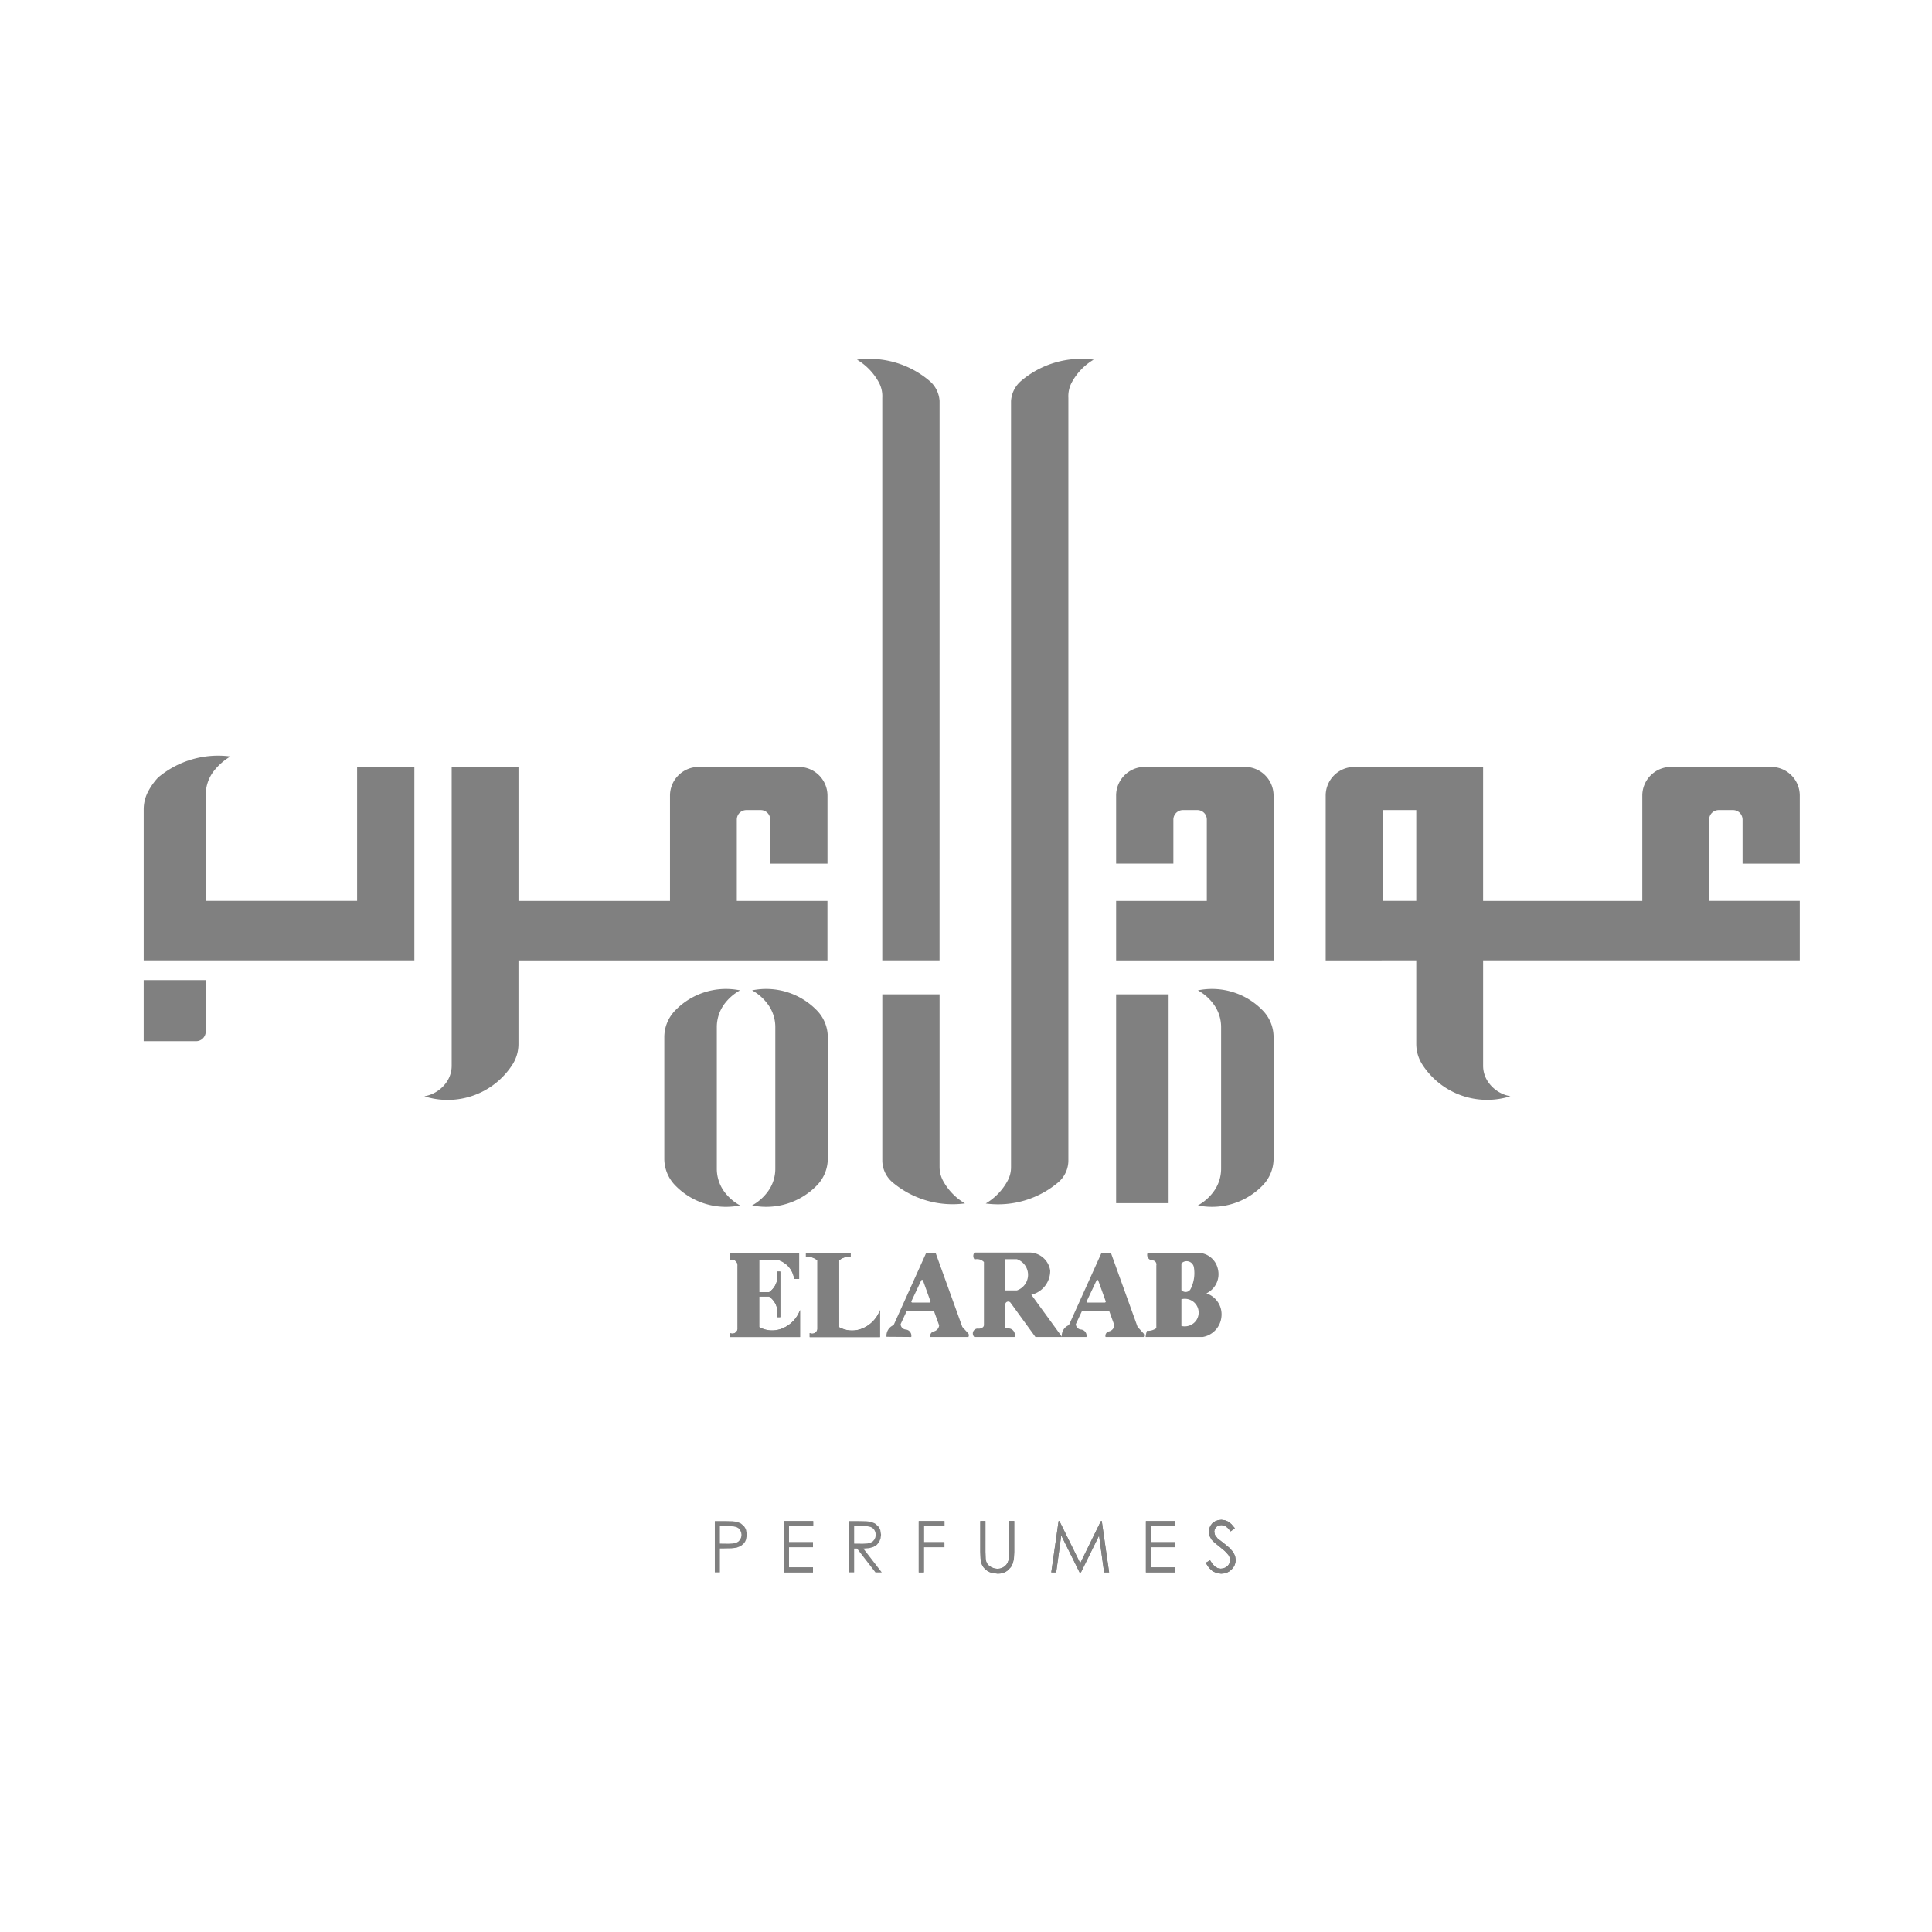 <svg xmlns="http://www.w3.org/2000/svg" width="168" height="168" viewBox="0 0 168 168"><defs><style>.a{fill:none;}.b,.c{fill:gray;}.b{fill-rule:evenodd;}</style></defs><g transform="translate(0.5)"><rect class="a" width="168" height="168" transform="translate(-0.5 0)"/><g transform="translate(12 31.2)"><g transform="translate(0 0)"><path class="b" d="M57.529,165.2h1.737a1.99,1.99,0,0,1,1.3,1.62H61v-2.276H55v.613a.481.481,0,0,1,.466.094.51.51,0,0,1,.181.446v5.346a.47.47,0,0,1-.188.446.457.457,0,0,1-.479.031v.349h6.1v-2.345a2.737,2.737,0,0,1-1.609,1.624,2.327,2.327,0,0,1-1.942-.139v-2.659l.858,0a1.689,1.689,0,0,1,.684,1.795h.292v-3.969h-.292a1.691,1.691,0,0,1-.684,1.795l-.858-.007Z" transform="translate(-4.01 -86.805)"/><path class="b" d="M59.766,165.2a1.488,1.488,0,0,1,1-.328v-.327H56.879v.327a1.485,1.485,0,0,1,1,.328v5.976a.449.449,0,0,1-.243.349.473.473,0,0,1-.427,0v.349h6.111v-2.345a2.741,2.741,0,0,1-1.605,1.624,2.334,2.334,0,0,1-1.946-.139Z" transform="translate(0.701 -86.805)"/><path class="b" d="M62.721,168.761a.076.076,0,0,1-.014.077.079.079,0,0,1-.066.035h-1.5a.084.084,0,0,1-.069-.038.081.081,0,0,1-.007-.08l.851-1.805A.088.088,0,0,1,62,166.9a.082.082,0,0,1,.073.056Zm.445-4.22h-.81l-2.838,6.293a.988.988,0,0,0-.618,1.014l2.151.017a.538.538,0,0,0-.479-.648.488.488,0,0,1-.445-.467l.521-1.119,2.383-.007.445,1.23a.6.6,0,0,1-.476.53.4.4,0,0,0-.292.481h3.311a.29.29,0,0,0,0-.3l-.528-.578Z" transform="translate(5.688 -86.805)"/><path class="b" d="M64.888,167.83H63.881v-2.715h1.008a1.435,1.435,0,0,1,0,2.715m7.723.944a.084.084,0,0,1-.01.077.091.091,0,0,1-.07.035h-1.5a.076.076,0,0,1-.069-.038.091.091,0,0,1,0-.08l.851-1.805a.08.08,0,0,1,.076-.049.078.078,0,0,1,.073.056Zm-3.2,2.073,2.839-6.293h.81L75.384,171l.528.578a.29.29,0,0,1,0,.3H72.6a.387.387,0,0,1,.288-.481.611.611,0,0,0,.479-.53l-.445-1.23-2.383.007-.525,1.119a.491.491,0,0,0,.448.467.538.538,0,0,1,.382.216.549.549,0,0,1,.094.432H66.5L64.336,168.9a.25.25,0,0,0-.281-.087.247.247,0,0,0-.174.233V171.1a.619.619,0,0,0,.222.035.56.56,0,0,1,.49.213.571.571,0,0,1,.094.53h-3.5a.425.425,0,0,1,.344-.728.549.549,0,0,0,.393-.112.255.255,0,0,0,.1-.2V165.36a.838.838,0,0,0-.816-.223.483.483,0,0,1-.007-.6h4.694a1.836,1.836,0,0,1,1.89,1.561,2.136,2.136,0,0,1-1.64,2.108l2.651,3.642A.986.986,0,0,1,69.412,170.848Z" transform="translate(11.036 -86.819)"/><path class="b" d="M72.336,159.837a6.145,6.145,0,0,0-5.646-1.756,4.2,4.2,0,0,1,1.4,1.251,3.352,3.352,0,0,1,.618,1.934V173.6a3.36,3.36,0,0,1-.618,1.934,4.192,4.192,0,0,1-1.4,1.248,6.134,6.134,0,0,0,5.646-1.753,3.339,3.339,0,0,0,.935-2.317V162.151a3.322,3.322,0,0,0-.935-2.314" transform="translate(24.976 -103.163)"/><rect class="c" width="4.564" height="18.159" transform="translate(84.554 55.265)"/><path class="b" d="M63.77,158.093H58.791v14.43a2.51,2.51,0,0,0,.886,1.913,8.111,8.111,0,0,0,6.3,1.836,5.142,5.142,0,0,1-1.907-1.972,2.553,2.553,0,0,1-.3-1.2Z" transform="translate(5.432 -102.827)"/><path class="b" d="M61.178,159.837a6.145,6.145,0,0,0-5.646-1.756,4.236,4.236,0,0,1,1.4,1.251,3.327,3.327,0,0,1,.618,1.934V173.6a3.335,3.335,0,0,1-.618,1.934,4.226,4.226,0,0,1-1.4,1.248,6.134,6.134,0,0,0,5.646-1.753,3.324,3.324,0,0,0,.935-2.317V162.151a3.322,3.322,0,0,0-.935-2.314" transform="translate(-2.632 -103.163)"/><path class="b" d="M57.9,161.266a3.371,3.371,0,0,1,.611-1.934,4.259,4.259,0,0,1,1.407-1.251,6.142,6.142,0,0,0-5.646,1.756,3.325,3.325,0,0,0-.938,2.314v10.562a3.327,3.327,0,0,0,.938,2.317,6.132,6.132,0,0,0,5.646,1.753,4.249,4.249,0,0,1-1.407-1.248A3.379,3.379,0,0,1,57.9,173.6Z" transform="translate(-8.068 -103.163)"/><path class="b" d="M45.7,157.737h-5.4v5.311h4.565a.837.837,0,0,0,.83-.836Z" transform="translate(-40.306 -103.711)"/><path class="b" d="M63.838,153.117H58.859v11.649H45.7v-9.242a3.348,3.348,0,0,1,.7-2.052,5.169,5.169,0,0,1,1.442-1.265,8.112,8.112,0,0,0-6.254,1.8c-.031.028-.059.056-.087.084a5.764,5.764,0,0,0-.8,1.136,3.311,3.311,0,0,0-.4,1.582v13.13H63.838Z" transform="translate(-40.306 -117.627)"/><path class="b" d="M82.381,164.067H74.5V157a.834.834,0,0,1,.24-.589.844.844,0,0,1,.591-.244h1.244a.826.826,0,0,1,.83.833v3.83h4.979v-5.914a2.495,2.495,0,0,0-2.488-2.5H71.177a2.495,2.495,0,0,0-2.488,2.5v9.154H55.515V152.418H49.705V178.4a2.5,2.5,0,0,1-.438,1.415,2.964,2.964,0,0,1-1.939,1.241,6.7,6.7,0,0,0,7.64-2.722,3.32,3.32,0,0,0,.545-1.829v-7.262H82.381Z" transform="translate(-22.929 -116.927)"/><path class="b" d="M65.336,145.9a2.481,2.481,0,0,0-.882-1.753,8.088,8.088,0,0,0-6.3-1.84,5.2,5.2,0,0,1,1.9,1.972,2.51,2.51,0,0,1,.3,1.352v48.915h4.979Z" transform="translate(3.866 -142.233)"/><path class="b" d="M68.562,145.616a2.528,2.528,0,0,1,.3-1.338,5.157,5.157,0,0,1,1.9-1.972,8.088,8.088,0,0,0-6.3,1.84,2.5,2.5,0,0,0-.886,1.767v66.6a2.473,2.473,0,0,1-.3,1.2,5.124,5.124,0,0,1-1.9,1.972,8.1,8.1,0,0,0,6.3-1.836,2.5,2.5,0,0,0,.886-1.913Z" transform="translate(11.84 -142.233)"/><path class="b" d="M78.335,154.913a2.495,2.495,0,0,0-2.488-2.5H67.134a2.489,2.489,0,0,0-2.491,2.5v5.914h4.979V157a.832.832,0,0,1,.83-.833H71.7a.82.82,0,0,1,.83.833v7.07H64.643v5.171H78.335Z" transform="translate(19.911 -116.927)"/><path class="b" d="M77.767,156.164v7.9h-2.9v-7.9Zm0,13.075V176.5a3.323,3.323,0,0,0,.549,1.829,6.7,6.7,0,0,0,7.637,2.722,2.949,2.949,0,0,1-1.935-1.241,2.475,2.475,0,0,1-.438-1.415v-9.158h27.534v-5.171h-7.88V157a.82.82,0,0,1,.24-.589.832.832,0,0,1,.591-.244h1.244a.842.842,0,0,1,.587.24.868.868,0,0,1,.243.592v3.83h4.975v-5.914a2.489,2.489,0,0,0-2.488-2.5H99.912a2.495,2.495,0,0,0-2.491,2.5v9.154H83.579V152.418h-11.2a2.489,2.489,0,0,0-2.488,2.5v14.326Z" transform="translate(32.887 -116.927)"/><path class="b" d="M61,164.541H55v.613a.481.481,0,0,1,.466.094.51.51,0,0,1,.181.446v5.346a.47.47,0,0,1-.188.446.457.457,0,0,1-.479.031v.349h6.1v-2.345a2.737,2.737,0,0,1-1.609,1.624,2.327,2.327,0,0,1-1.942-.139v-2.659l.858,0a1.689,1.689,0,0,1,.684,1.795h.292v-3.969h-.292a1.691,1.691,0,0,1-.684,1.795l-.858-.007V165.2h1.737a1.99,1.99,0,0,1,1.3,1.62H61Z" transform="translate(-4.01 -86.805)"/><path class="b" d="M57.876,165.2v5.976a.449.449,0,0,1-.243.349.473.473,0,0,1-.427,0v.349h6.111v-2.345a2.741,2.741,0,0,1-1.605,1.624,2.334,2.334,0,0,1-1.946-.139V165.2a1.488,1.488,0,0,1,1-.328v-.327H56.879v.327a1.485,1.485,0,0,1,1,.328" transform="translate(0.701 -86.805)"/><path class="b" d="M68.492,168.584a1.2,1.2,0,0,1,1.292,1.836,1.219,1.219,0,0,1-1.292.488Zm0-3.115a.635.635,0,0,1,1.084.335,3.066,3.066,0,0,1-.274,1.868.485.485,0,0,1-.372.275.507.507,0,0,1-.438-.153Zm-2.515-.265a.343.343,0,0,1,.267.136.348.348,0,0,1,.066.3V171.1a1.256,1.256,0,0,1-.813.23,2.027,2.027,0,0,0-.115.537H70.34a1.972,1.972,0,0,0,1.636-1.795,1.921,1.921,0,0,0-1.313-2,1.846,1.846,0,0,0,1-2.115,1.79,1.79,0,0,0-1.81-1.411h-4.3a.478.478,0,0,0,.42.662Z" transform="translate(21.74 -86.806)"/></g><g transform="translate(49.658 100.952)"><path class="c" d="M68.549,171.243l-.3-.04-.286.035-.263.1-.225.163-.167.215-.106.253-.035.279.059.354.178.329.243.248.453.363.467.389.3.328.113.217.037.222-.025.192-.077.183-.125.158-.173.123-.206.078-.215.026-.256-.045-.238-.14-.222-.229-.209-.323-.378.227.291.438.316.291.351.162.387.053.251-.023.238-.066.213-.111.193-.158.162-.187.113-.2.071-.22.024-.235-.054-.337-.161-.335-.309-.357-.484-.4-.576-.447-.221-.3-.061-.283.043-.221.129-.184.193-.122.244-.043.2.027.185.081.2.162.233.277.363-.276-.3-.353-.28-.222Z" transform="translate(-24.206 -171.203)"/><path class="c" d="M67.943,171.236H65.389V175.7h2.536v-.438h-2.09V173.51h2.09v-.438h-2.09v-1.4h2.109Z" transform="translate(-27.902 -171.121)"/><path class="c" d="M63.729,171.236h-.072L63.02,175.7h.429l.438-3.22,1.592,3.22H65.6l1.575-3.2.44,3.2h.436l-.639-4.467h-.075L65.539,174.9Z" transform="translate(-33.763 -171.121)"/><path class="c" d="M61.69,171.236h-.446v2.7l.022.575.061.366.082.2.113.182.144.161.174.139.2.113.225.082.5.062.243-.017.222-.05.2-.087.183-.12.291-.3.174-.344.089-.429.025-.54v-2.7H63.75v2.7l-.047.7-.083.219-.116.186-.153.147-.186.112-.208.07-.216.025-.254-.031-.252-.09-.219-.135-.155-.163-.1-.2-.053-.244-.019-.6Z" transform="translate(-38.157 -171.121)"/><path class="c" d="M61.937,171.236H59.7V175.7h.446V173.51h1.786v-.438H60.151v-1.4h1.786Z" transform="translate(-41.967 -171.121)"/><path class="c" d="M58.88,171.236H56.326V175.7h2.536v-.438H56.771V173.51h2.091v-.438H56.771v-1.4H58.88Z" transform="translate(-50.326 -171.121)"/><path class="b" d="M56.659,171.86l.139.157.09.2.031.216-.031.22-.09.2-.142.157-.191.111-.274.063-.393.021-.757-.01v-1.516h.792l.386.021.257.059Zm.66.16-.076-.178-.1-.153-.278-.244-.347-.143-.389-.049-.639-.017H54.6V175.7h.441v-2.08h.32l.7-.014.434-.056.372-.146.278-.244.1-.157.073-.174.063-.408Z" transform="translate(-54.599 -171.122)"/><path class="b" d="M56.326,171.236V175.7h2.536v-.438H56.771V173.51h2.091v-.438H56.771v-1.4H58.88v-.437Z" transform="translate(-50.326 -171.121)"/><path class="b" d="M58.4,171.672h.785l.393.021.261.059.177.1.142.157.09.2.031.216-.031.22-.09.2-.142.164-.191.111-.268.063-.393.021-.764-.007Zm-.445-.436V175.7H58.4V173.63h.254l1.6,2.073h.549l-1.6-2.073.5-.038.379-.108.281-.174.208-.244.125-.3.045-.342-.063-.4-.08-.178-.108-.157-.285-.244-.358-.146-.386-.045-.618-.014Z" transform="translate(-46.285 -171.122)"/><path class="b" d="M59.7,171.236V175.7h.446V173.51h1.786v-.438H60.151v-1.4h1.786v-.437Z" transform="translate(-41.967 -171.121)"/><path class="b" d="M64.193,173.933v-2.7H63.75v2.7l-.047.7-.083.219-.116.186-.153.147-.186.112-.208.07-.216.025-.254-.031-.252-.09-.219-.135-.155-.163-.1-.2-.053-.244-.019-.6v-2.7h-.446v2.7l.022.575.061.366.082.2.113.182.144.161.174.139.2.113.225.082.5.062.243-.017.222-.05.2-.087.183-.12.291-.3.174-.344.089-.429Z" transform="translate(-38.157 -171.121)"/><path class="b" d="M63.657,171.236,63.02,175.7h.429l.438-3.22,1.592,3.22H65.6l1.575-3.2.44,3.2h.436l-.639-4.467h-.075L65.539,174.9l-1.81-3.665Z" transform="translate(-33.763 -171.121)"/><path class="b" d="M65.389,171.236V175.7h2.536v-.438h-2.09V173.51h2.09v-.438h-2.09v-1.4h2.109v-.437Z" transform="translate(-27.902 -171.121)"/><path class="b" d="M67.471,171.506l-.167.215-.106.253-.035.279.059.354.178.329.243.248.453.363.467.389.3.328.113.217.037.222-.025.192-.077.183-.125.158-.173.123-.206.078-.215.026-.256-.045-.238-.14-.222-.229-.209-.323-.378.227.291.438.316.291.351.162.387.053.251-.023.238-.066.213-.111.193-.158.162-.187.113-.2.071-.22.024-.235-.054-.337-.161-.335-.309-.357-.484-.4-.576-.447-.221-.3-.061-.283.043-.221.129-.184.193-.122.244-.043.2.027.185.081.2.162.233.277.363-.276-.3-.353-.28-.222-.286-.119-.3-.04-.286.035-.263.1Z" transform="translate(-24.206 -171.203)"/></g></g></g></svg>